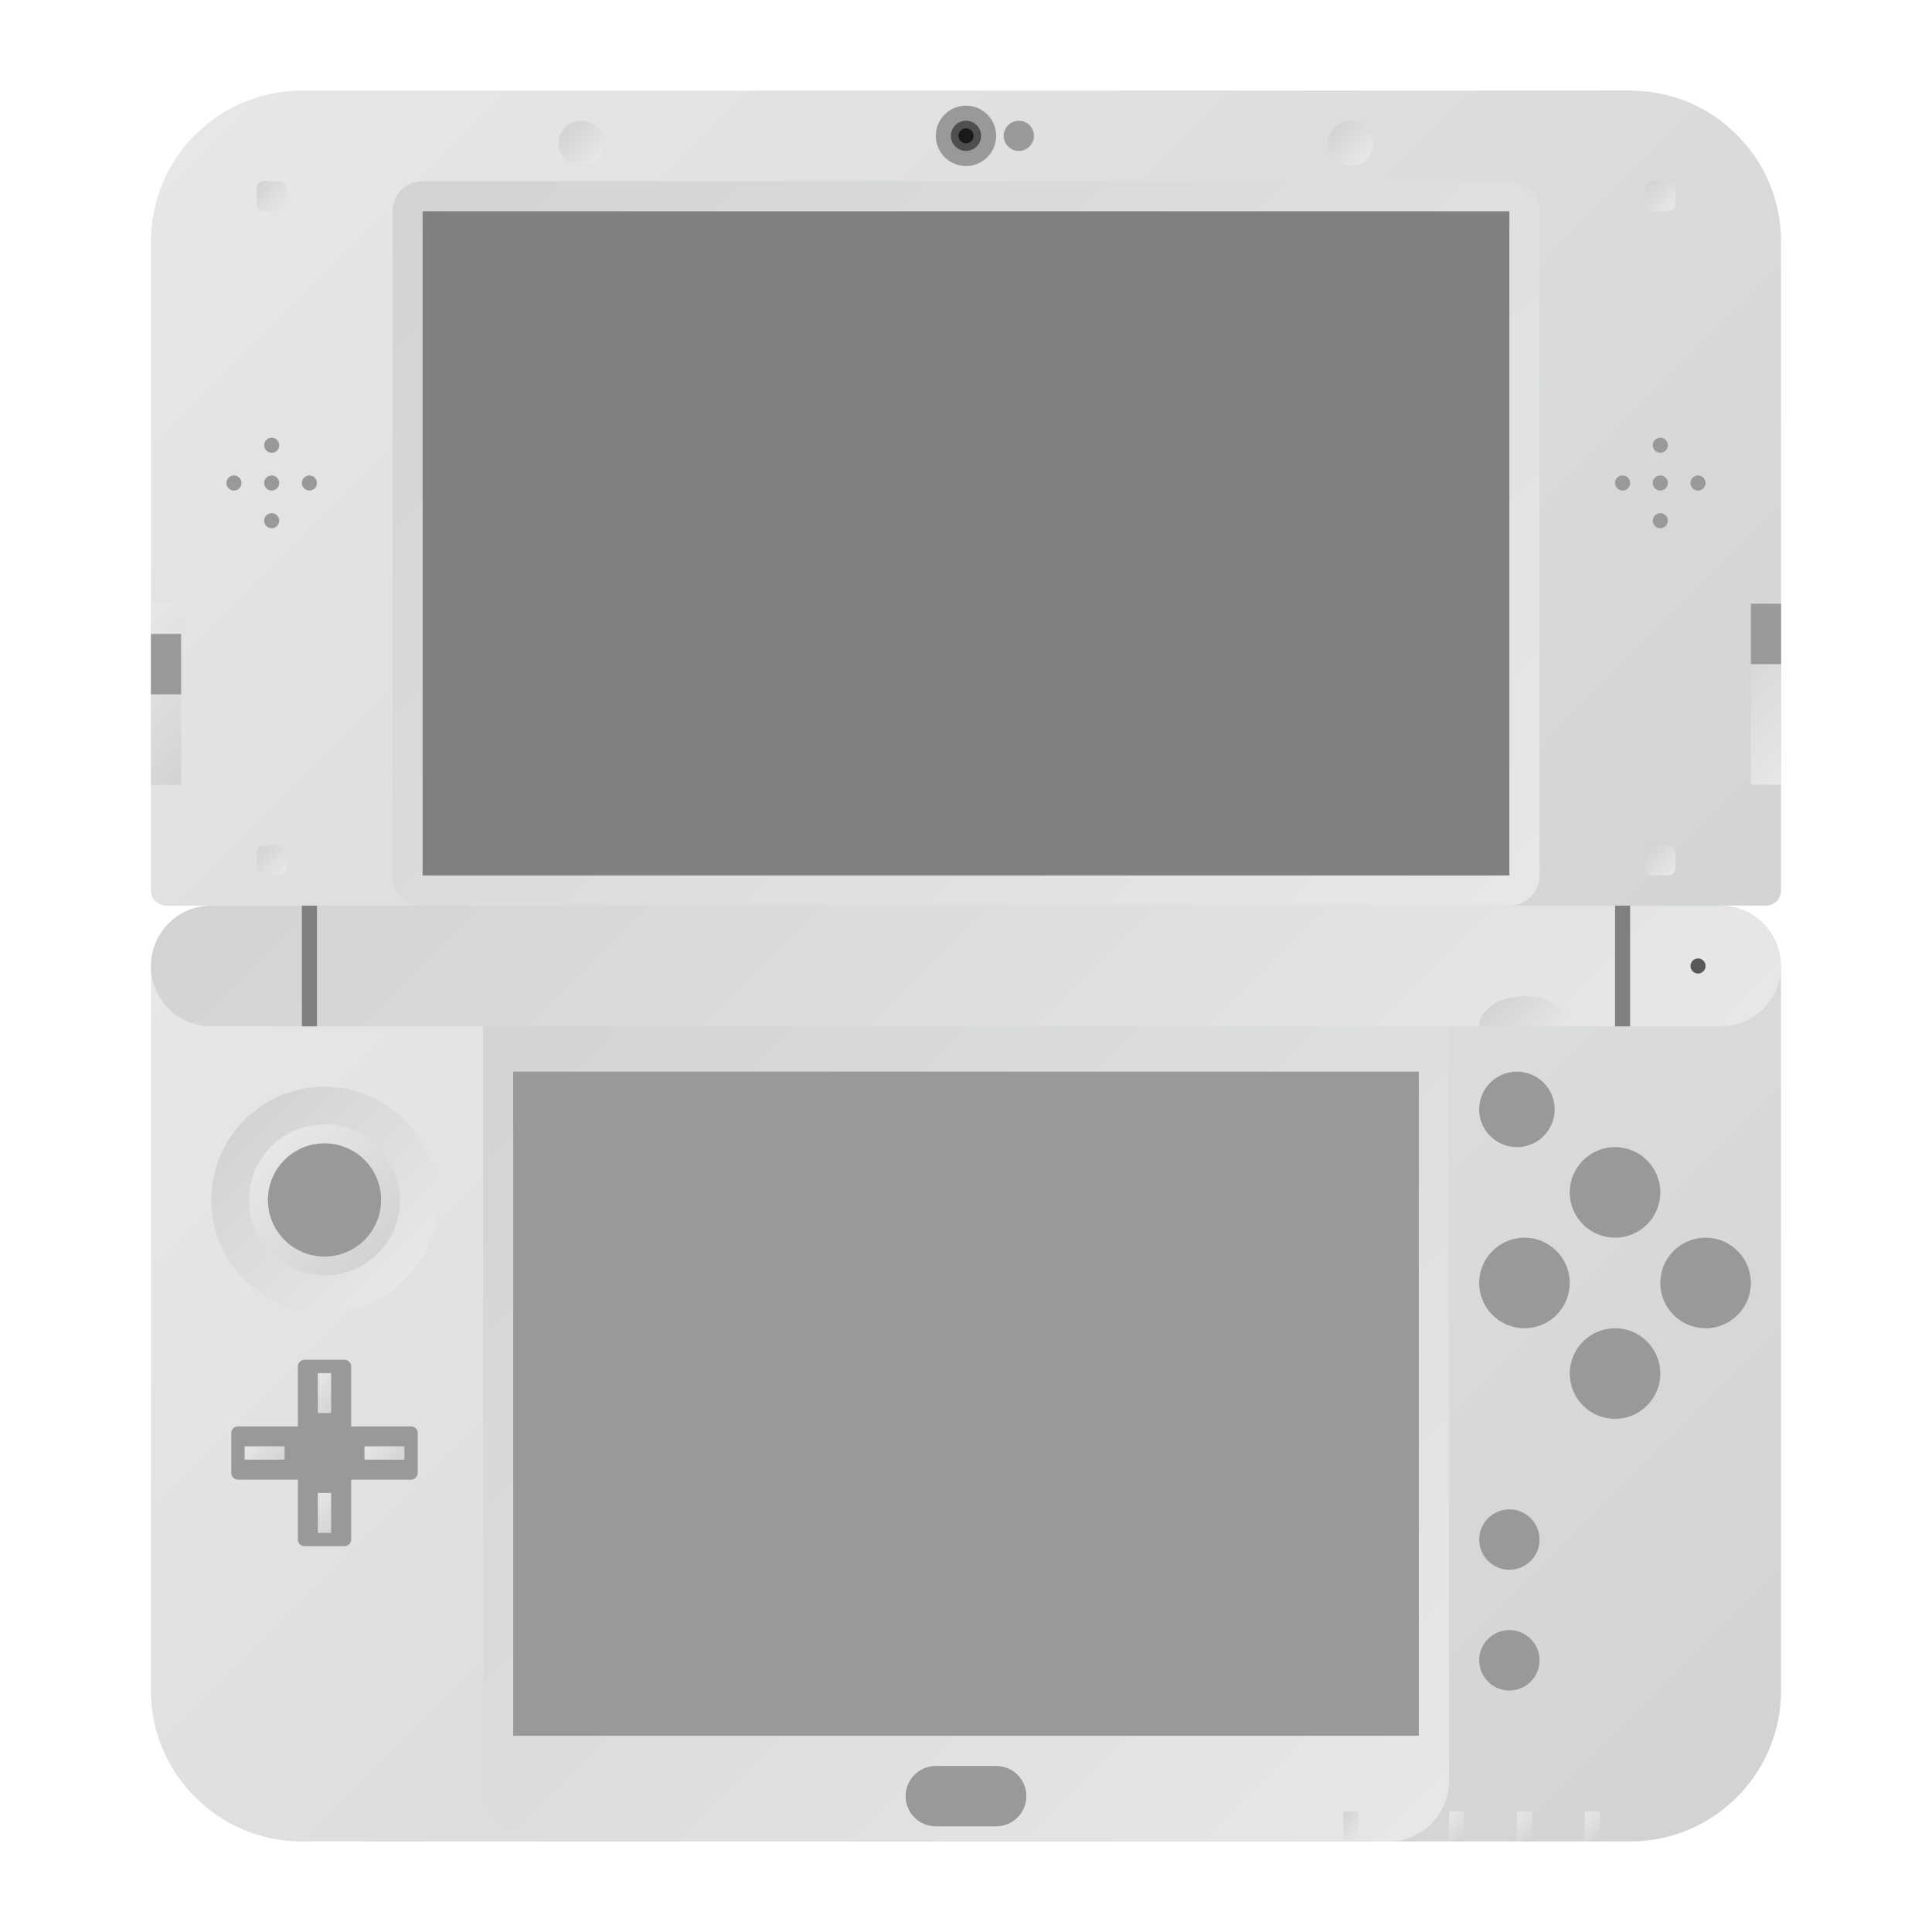 <?xml version="1.0" encoding="UTF-8" standalone="no"?>
<svg
   xmlns:dc="http://purl.org/dc/elements/1.1/"
   xmlns:cc="http://creativecommons.org/ns#"
   xmlns:rdf="http://www.w3.org/1999/02/22-rdf-syntax-ns#"
   xmlns:svg="http://www.w3.org/2000/svg"
   xmlns="http://www.w3.org/2000/svg"
   viewBox="0 0 320 320"
   height="320"
   width="320"
   xml:space="preserve"
   version="1.1"
   id="svg2"><defs
     id="defs6"><clipPath
       id="clipPath16"
       clipPathUnits="userSpaceOnUse"><path
         id="path18"
         d="m 40,244 c -11.046,0 -20,-8.954 -20,-20 l 0,0 0,-86 c 0,-1.105 0.895,-2 2,-2 l 0,0 6,0 0,-8 200,0 0,8 6,0 c 1.104,0 2,0.895 2,2 l 0,0 0,86 c 0,11.046 -8.954,20 -20,20 l 0,0 -176,0 z" /></clipPath><linearGradient
       id="linearGradient24"
       spreadMethod="pad"
       gradientTransform="matrix(156.142,-156.142,-156.142,-156.142,49.929,262.213)"
       gradientUnits="userSpaceOnUse"
       y2="0"
       x2="1"
       y1="0"
       x1="0"><stop
         id="stop26"
         offset="0"
         style="stop-opacity:1;stop-color:#e6e7e8" /><stop
         id="stop28"
         offset="1"
         style="stop-opacity:1;stop-color:#d1d3d4" /></linearGradient><clipPath
       id="clipPath36"
       clipPathUnits="userSpaceOnUse"><path
         id="path38"
         d="M 20,128 20,32 C 20,20.954 28.954,12 40,12 l 0,0 176,0 c 11.046,0 20,8.954 20,20 l 0,0 0,96 -216,0 z" /></clipPath><linearGradient
       id="linearGradient44"
       spreadMethod="pad"
       gradientTransform="matrix(160.142,-160.142,-160.142,-160.142,47.929,155.929)"
       gradientUnits="userSpaceOnUse"
       y2="0"
       x2="1"
       y1="0"
       x1="0"><stop
         id="stop46"
         offset="0"
         style="stop-opacity:1;stop-color:#e6e7e8" /><stop
         id="stop48"
         offset="1"
         style="stop-opacity:1;stop-color:#d1d3d4" /></linearGradient><clipPath
       id="clipPath56"
       clipPathUnits="userSpaceOnUse"><path
         id="path58"
         d="m 28,136 c -4.418,0 -8,-3.581 -8,-8 l 0,0 c 0,-4.418 3.582,-8 8,-8 l 0,0 200,0 c 4.418,0 8,3.582 8,8 l 0,0 c 0,4.419 -3.582,8 -8,8 l 0,0 -200,0 z" /></clipPath><linearGradient
       id="linearGradient64"
       spreadMethod="pad"
       gradientTransform="matrix(-111.314,111.314,111.314,111.314,183.657,72.343)"
       gradientUnits="userSpaceOnUse"
       y2="0"
       x2="1"
       y1="0"
       x1="0"><stop
         id="stop66"
         offset="0"
         style="stop-opacity:1;stop-color:#e6e7e8" /><stop
         id="stop68"
         offset="1"
         style="stop-opacity:1;stop-color:#d1d3d4" /></linearGradient><clipPath
       id="clipPath76"
       clipPathUnits="userSpaceOnUse"><path
         id="path78"
         d="m 35,232 c -0.553,0 -1,-0.448 -1,-1 l 0,0 0,-2 c 0,-0.552 0.447,-1 1,-1 l 0,0 2,0 c 0.553,0 1,0.448 1,1 l 0,0 0,2 c 0,0.552 -0.447,1 -1,1 l 0,0 -2,0 z" /></clipPath><linearGradient
       id="linearGradient84"
       spreadMethod="pad"
       gradientTransform="matrix(-3.414,3.414,3.414,3.414,37.707,228.293)"
       gradientUnits="userSpaceOnUse"
       y2="0"
       x2="1"
       y1="0"
       x1="0"><stop
         id="stop86"
         offset="0"
         style="stop-opacity:1;stop-color:#e6e7e8" /><stop
         id="stop88"
         offset="1"
         style="stop-opacity:1;stop-color:#d1d3d4" /></linearGradient><clipPath
       id="clipPath96"
       clipPathUnits="userSpaceOnUse"><path
         id="path98"
         d="m 219,232 c -0.553,0 -1,-0.448 -1,-1 l 0,0 0,-2 c 0,-0.552 0.447,-1 1,-1 l 0,0 2,0 c 0.553,0 1,0.448 1,1 l 0,0 0,2 c 0,0.552 -0.447,1 -1,1 l 0,0 -2,0 z" /></clipPath><linearGradient
       id="linearGradient104"
       spreadMethod="pad"
       gradientTransform="matrix(-3.414,3.414,3.414,3.414,221.707,228.293)"
       gradientUnits="userSpaceOnUse"
       y2="0"
       x2="1"
       y1="0"
       x1="0"><stop
         id="stop106"
         offset="0"
         style="stop-opacity:1;stop-color:#e6e7e8" /><stop
         id="stop108"
         offset="1"
         style="stop-opacity:1;stop-color:#d1d3d4" /></linearGradient><clipPath
       id="clipPath116"
       clipPathUnits="userSpaceOnUse"><path
         id="path118"
         d="m 35,144 c -0.553,0 -1,-0.448 -1,-1 l 0,0 0,-2 c 0,-0.552 0.447,-1 1,-1 l 0,0 2,0 c 0.553,0 1,0.448 1,1 l 0,0 0,2 c 0,0.552 -0.447,1 -1,1 l 0,0 -2,0 z" /></clipPath><linearGradient
       id="linearGradient124"
       spreadMethod="pad"
       gradientTransform="matrix(-3.414,3.414,3.414,3.414,37.707,140.293)"
       gradientUnits="userSpaceOnUse"
       y2="0"
       x2="1"
       y1="0"
       x1="0"><stop
         id="stop126"
         offset="0"
         style="stop-opacity:1;stop-color:#e6e7e8" /><stop
         id="stop128"
         offset="1"
         style="stop-opacity:1;stop-color:#d1d3d4" /></linearGradient><clipPath
       id="clipPath136"
       clipPathUnits="userSpaceOnUse"><path
         id="path138"
         d="m 219,144 c -0.553,0 -1,-0.448 -1,-1 l 0,0 0,-2 c 0,-0.552 0.447,-1 1,-1 l 0,0 2,0 c 0.553,0 1,0.448 1,1 l 0,0 0,2 c 0,0.552 -0.447,1 -1,1 l 0,0 -2,0 z" /></clipPath><linearGradient
       id="linearGradient144"
       spreadMethod="pad"
       gradientTransform="matrix(-3.414,3.414,3.414,3.414,221.707,140.293)"
       gradientUnits="userSpaceOnUse"
       y2="0"
       x2="1"
       y1="0"
       x1="0"><stop
         id="stop146"
         offset="0"
         style="stop-opacity:1;stop-color:#e6e7e8" /><stop
         id="stop148"
         offset="1"
         style="stop-opacity:1;stop-color:#d1d3d4" /></linearGradient><clipPath
       id="clipPath156"
       clipPathUnits="userSpaceOnUse"><path
         id="path158"
         d="M 0,256 256,256 256,0 0,0 0,256 Z" /></clipPath><clipPath
       id="clipPath180"
       clipPathUnits="userSpaceOnUse"><path
         id="path182"
         d="m 74,237 c 0,-1.656 1.344,-3 3,-3 l 0,0 c 1.656,0 3,1.344 3,3 l 0,0 c 0,1.657 -1.344,3 -3,3 l 0,0 c -1.656,0 -3,-1.343 -3,-3" /></clipPath><linearGradient
       id="linearGradient188"
       spreadMethod="pad"
       gradientTransform="matrix(-4.243,4.243,4.243,4.243,79.121,234.879)"
       gradientUnits="userSpaceOnUse"
       y2="0"
       x2="1"
       y1="0"
       x1="0"><stop
         id="stop190"
         offset="0"
         style="stop-opacity:1;stop-color:#e6e7e8" /><stop
         id="stop192"
         offset="1"
         style="stop-opacity:1;stop-color:#d1d3d4" /></linearGradient><clipPath
       id="clipPath200"
       clipPathUnits="userSpaceOnUse"><path
         id="path202"
         d="m 176,237 c 0,-1.656 1.343,-3 3,-3 l 0,0 c 1.657,0 3,1.344 3,3 l 0,0 c 0,1.657 -1.343,3 -3,3 l 0,0 c -1.657,0 -3,-1.343 -3,-3" /></clipPath><linearGradient
       id="linearGradient208"
       spreadMethod="pad"
       gradientTransform="matrix(-4.243,4.243,4.243,4.243,181.121,234.879)"
       gradientUnits="userSpaceOnUse"
       y2="0"
       x2="1"
       y1="0"
       x1="0"><stop
         id="stop210"
         offset="0"
         style="stop-opacity:1;stop-color:#e6e7e8" /><stop
         id="stop212"
         offset="1"
         style="stop-opacity:1;stop-color:#d1d3d4" /></linearGradient><clipPath
       id="clipPath220"
       clipPathUnits="userSpaceOnUse"><path
         id="path222"
         d="m 56,232 c -2.209,0 -4,-1.791 -4,-4 l 0,0 0,-88 c 0,-2.209 1.791,-4 4,-4 l 0,0 144,0 c 2.209,0 4,1.791 4,4 l 0,0 0,88 c 0,2.209 -1.791,4 -4,4 l 0,0 -144,0 z" /></clipPath><linearGradient
       id="linearGradient228"
       spreadMethod="pad"
       gradientTransform="matrix(-121.657,121.657,121.657,121.657,188.828,123.172)"
       gradientUnits="userSpaceOnUse"
       y2="0"
       x2="1"
       y1="0"
       x1="0"><stop
         id="stop230"
         offset="0"
         style="stop-opacity:1;stop-color:#e6e7e8" /><stop
         id="stop232"
         offset="1"
         style="stop-opacity:1;stop-color:#d1d3d4" /></linearGradient><clipPath
       id="clipPath240"
       clipPathUnits="userSpaceOnUse"><path
         id="path242"
         d="M 0,256 256,256 256,0 0,0 0,256 Z" /></clipPath><clipPath
       id="clipPath258"
       clipPathUnits="userSpaceOnUse"><path
         id="path260"
         d="m 20,152 4.001,0 0,24 -4.001,0 0,-24 z" /></clipPath><linearGradient
       id="linearGradient266"
       spreadMethod="pad"
       gradientTransform="matrix(14,-14,-14,-14,15,171)"
       gradientUnits="userSpaceOnUse"
       y2="0"
       x2="1"
       y1="0"
       x1="0"><stop
         id="stop268"
         offset="0"
         style="stop-opacity:1;stop-color:#e6e7e8" /><stop
         id="stop270"
         offset="1"
         style="stop-opacity:1;stop-color:#d1d3d4" /></linearGradient><clipPath
       id="clipPath278"
       clipPathUnits="userSpaceOnUse"><path
         id="path280"
         d="M 0,256 256,256 256,0 0,0 0,256 Z" /></clipPath><clipPath
       id="clipPath288"
       clipPathUnits="userSpaceOnUse"><path
         id="path290"
         d="m 232,152 4,0 0,24 -4,0 0,-24 z" /></clipPath><linearGradient
       id="linearGradient296"
       spreadMethod="pad"
       gradientTransform="matrix(-14,14,14,14,241,157)"
       gradientUnits="userSpaceOnUse"
       y2="0"
       x2="1"
       y1="0"
       x1="0"><stop
         id="stop298"
         offset="0"
         style="stop-opacity:1;stop-color:#e6e7e8" /><stop
         id="stop300"
         offset="1"
         style="stop-opacity:1;stop-color:#d1d3d4" /></linearGradient><clipPath
       id="clipPath308"
       clipPathUnits="userSpaceOnUse"><path
         id="path310"
         d="M 0,256 256,256 256,0 0,0 0,256 Z" /></clipPath><clipPath
       id="clipPath322"
       clipPathUnits="userSpaceOnUse"><path
         id="path324"
         d="m 196,120 12,0 c 0,2.209 -2.687,4 -6,4 l 0,0 c -3.313,0 -6,-1.791 -6,-4" /></clipPath><linearGradient
       id="linearGradient330"
       spreadMethod="pad"
       gradientTransform="matrix(-6.606,6.606,6.606,6.606,205.303,117.303)"
       gradientUnits="userSpaceOnUse"
       y2="0"
       x2="1"
       y1="0"
       x1="0"><stop
         id="stop332"
         offset="0"
         style="stop-opacity:1;stop-color:#e6e7e8" /><stop
         id="stop334"
         offset="1"
         style="stop-opacity:1;stop-color:#d1d3d4" /></linearGradient><clipPath
       id="clipPath342"
       clipPathUnits="userSpaceOnUse"><path
         id="path344"
         d="M 0,256 256,256 256,0 0,0 0,256 Z" /></clipPath><clipPath
       id="clipPath354"
       clipPathUnits="userSpaceOnUse"><path
         id="path356"
         d="m 28,97 c 0,-8.284 6.716,-15 15,-15 l 0,0 c 8.284,0 15,6.716 15,15 l 0,0 c 0,8.284 -6.716,15 -15,15 l 0,0 c -8.284,0 -15,-6.716 -15,-15" /></clipPath><linearGradient
       id="linearGradient362"
       spreadMethod="pad"
       gradientTransform="matrix(-21.213,21.213,21.213,21.213,53.607,86.393)"
       gradientUnits="userSpaceOnUse"
       y2="0"
       x2="1"
       y1="0"
       x1="0"><stop
         id="stop364"
         offset="0"
         style="stop-opacity:1;stop-color:#e6e7e8" /><stop
         id="stop366"
         offset="1"
         style="stop-opacity:1;stop-color:#d1d3d4" /></linearGradient><clipPath
       id="clipPath374"
       clipPathUnits="userSpaceOnUse"><path
         id="path376"
         d="m 33,97 c 0,-5.522 4.477,-10 10,-10 l 0,0 c 5.523,0 10,4.478 10,10 l 0,0 c 0,5.523 -4.477,10 -10,10 l 0,0 c -5.523,0 -10,-4.477 -10,-10" /></clipPath><linearGradient
       id="linearGradient382"
       spreadMethod="pad"
       gradientTransform="matrix(14.142,-14.142,-14.142,-14.142,35.929,104.071)"
       gradientUnits="userSpaceOnUse"
       y2="0"
       x2="1"
       y1="0"
       x1="0"><stop
         id="stop384"
         offset="0"
         style="stop-opacity:1;stop-color:#e6e7e8" /><stop
         id="stop386"
         offset="1"
         style="stop-opacity:1;stop-color:#d1d3d4" /></linearGradient><clipPath
       id="clipPath394"
       clipPathUnits="userSpaceOnUse"><path
         id="path396"
         d="M 0,256 256,256 256,0 0,0 0,256 Z" /></clipPath><clipPath
       id="clipPath406"
       clipPathUnits="userSpaceOnUse"><path
         id="path408"
         d="m 192,12 2.001,0 0,4.001 -2.001,0 0,-4.001 z" /></clipPath><linearGradient
       id="linearGradient414"
       spreadMethod="pad"
       gradientTransform="matrix(3,-3,-3,-3,191.5,15.5)"
       gradientUnits="userSpaceOnUse"
       y2="0"
       x2="1"
       y1="0"
       x1="0"><stop
         id="stop416"
         offset="0"
         style="stop-opacity:1;stop-color:#e6e7e8" /><stop
         id="stop418"
         offset="1"
         style="stop-opacity:1;stop-color:#d1d3d4" /></linearGradient><clipPath
       id="clipPath426"
       clipPathUnits="userSpaceOnUse"><path
         id="path428"
         d="M 0,256 256,256 256,0 0,0 0,256 Z" /></clipPath><clipPath
       id="clipPath438"
       clipPathUnits="userSpaceOnUse"><path
         id="path440"
         d="M 64,120 64,20 c 0,-4.418 3.582,-8 8,-8 l 0,0 112,0 c 4.418,0 8,3.582 8,8 l 0,0 0,100 -128,0 z" /></clipPath><linearGradient
       id="linearGradient446"
       spreadMethod="pad"
       gradientTransform="matrix(-115.657,115.657,115.657,115.657,185.828,10.515)"
       gradientUnits="userSpaceOnUse"
       y2="0"
       x2="1"
       y1="0"
       x1="0"><stop
         id="stop448"
         offset="0"
         style="stop-opacity:1;stop-color:#e6e7e8" /><stop
         id="stop450"
         offset="1"
         style="stop-opacity:1;stop-color:#d1d3d4" /></linearGradient><clipPath
       id="clipPath458"
       clipPathUnits="userSpaceOnUse"><path
         id="path460"
         d="m 42.117,68.764 1.765,0 0,5.294 -1.765,0 0,-5.294 z" /></clipPath><linearGradient
       id="linearGradient466"
       spreadMethod="pad"
       gradientTransform="matrix(3.529,-3.529,-3.529,-3.529,41.235,73.176)"
       gradientUnits="userSpaceOnUse"
       y2="0"
       x2="1"
       y1="0"
       x1="0"><stop
         id="stop468"
         offset="0"
         style="stop-opacity:1;stop-color:#e6e7e8" /><stop
         id="stop470"
         offset="1"
         style="stop-opacity:1;stop-color:#d1d3d4" /></linearGradient><clipPath
       id="clipPath478"
       clipPathUnits="userSpaceOnUse"><path
         id="path480"
         d="m 42.117,52.883 1.765,0 0,5.294 -1.765,0 0,-5.294 z" /></clipPath><linearGradient
       id="linearGradient486"
       spreadMethod="pad"
       gradientTransform="matrix(3.529,-3.529,-3.529,-3.529,41.235,57.294)"
       gradientUnits="userSpaceOnUse"
       y2="0"
       x2="1"
       y1="0"
       x1="0"><stop
         id="stop488"
         offset="0"
         style="stop-opacity:1;stop-color:#e6e7e8" /><stop
         id="stop490"
         offset="1"
         style="stop-opacity:1;stop-color:#d1d3d4" /></linearGradient><clipPath
       id="clipPath498"
       clipPathUnits="userSpaceOnUse"><path
         id="path500"
         d="m 48.294,62.588 5.295,0 0,1.765 -5.295,0 0,-1.765 z" /></clipPath><linearGradient
       id="linearGradient506"
       spreadMethod="pad"
       gradientTransform="matrix(3.529,-3.529,-3.529,-3.529,49.176,65.235)"
       gradientUnits="userSpaceOnUse"
       y2="0"
       x2="1"
       y1="0"
       x1="0"><stop
         id="stop508"
         offset="0"
         style="stop-opacity:1;stop-color:#e6e7e8" /><stop
         id="stop510"
         offset="1"
         style="stop-opacity:1;stop-color:#d1d3d4" /></linearGradient><clipPath
       id="clipPath518"
       clipPathUnits="userSpaceOnUse"><path
         id="path520"
         d="m 32.412,62.588 5.295,0 0,1.765 -5.295,0 0,-1.765 z" /></clipPath><linearGradient
       id="linearGradient526"
       spreadMethod="pad"
       gradientTransform="matrix(3.529,-3.529,-3.529,-3.529,33.294,65.235)"
       gradientUnits="userSpaceOnUse"
       y2="0"
       x2="1"
       y1="0"
       x1="0"><stop
         id="stop528"
         offset="0"
         style="stop-opacity:1;stop-color:#e6e7e8" /><stop
         id="stop530"
         offset="1"
         style="stop-opacity:1;stop-color:#d1d3d4" /></linearGradient><clipPath
       id="clipPath538"
       clipPathUnits="userSpaceOnUse"><path
         id="path540"
         d="M 0,256 256,256 256,0 0,0 0,256 Z" /></clipPath><clipPath
       id="clipPath552"
       clipPathUnits="userSpaceOnUse"><path
         id="path554"
         d="m 178,12 2,0 0,4.001 -2,0 0,-4.001 z" /></clipPath><linearGradient
       id="linearGradient560"
       spreadMethod="pad"
       gradientTransform="matrix(-3,3,3,3,180.5,12.5)"
       gradientUnits="userSpaceOnUse"
       y2="0"
       x2="1"
       y1="0"
       x1="0"><stop
         id="stop562"
         offset="0"
         style="stop-opacity:1;stop-color:#e6e7e8" /><stop
         id="stop564"
         offset="1"
         style="stop-opacity:1;stop-color:#d1d3d4" /></linearGradient><clipPath
       id="clipPath572"
       clipPathUnits="userSpaceOnUse"><path
         id="path574"
         d="m 201,12 2.001,0 0,4.001 -2.001,0 0,-4.001 z" /></clipPath><linearGradient
       id="linearGradient580"
       spreadMethod="pad"
       gradientTransform="matrix(3,-3,-3,-3,200.5,15.5)"
       gradientUnits="userSpaceOnUse"
       y2="0"
       x2="1"
       y1="0"
       x1="0"><stop
         id="stop582"
         offset="0"
         style="stop-opacity:1;stop-color:#e6e7e8" /><stop
         id="stop584"
         offset="1"
         style="stop-opacity:1;stop-color:#d1d3d4" /></linearGradient><clipPath
       id="clipPath592"
       clipPathUnits="userSpaceOnUse"><path
         id="path594"
         d="m 210,12 2.001,0 0,4.001 -2.001,0 0,-4.001 z" /></clipPath><linearGradient
       id="linearGradient600"
       spreadMethod="pad"
       gradientTransform="matrix(3,-3,-3,-3,209.5,15.5)"
       gradientUnits="userSpaceOnUse"
       y2="0"
       x2="1"
       y1="0"
       x1="0"><stop
         id="stop602"
         offset="0"
         style="stop-opacity:1;stop-color:#e6e7e8" /><stop
         id="stop604"
         offset="1"
         style="stop-opacity:1;stop-color:#d1d3d4" /></linearGradient><clipPath
       id="clipPath612"
       clipPathUnits="userSpaceOnUse"><path
         id="path614"
         d="M 0,256 256,256 256,0 0,0 0,256 Z" /></clipPath></defs><g
     transform="matrix(1.25,0,0,-1.25,0,320)"
     id="g10"><g
       id="g12"><g
         clip-path="url(#clipPath16)"
         id="g14"><g
           id="g20"><g
             id="g22"><path
               id="path30"
               style="fill:url(#linearGradient24);stroke:none"
               d="m 40,244 c -11.046,0 -20,-8.954 -20,-20 l 0,0 0,-86 c 0,-1.105 0.895,-2 2,-2 l 0,0 6,0 0,-8 200,0 0,8 6,0 c 1.104,0 2,0.895 2,2 l 0,0 0,86 c 0,11.046 -8.954,20 -20,20 l 0,0 -176,0 z" /></g></g></g></g><g
       id="g32"><g
         clip-path="url(#clipPath36)"
         id="g34"><g
           id="g40"><g
             id="g42"><path
               id="path50"
               style="fill:url(#linearGradient44);stroke:none"
               d="M 20,128 20,32 C 20,20.954 28.954,12 40,12 l 0,0 176,0 c 11.046,0 20,8.954 20,20 l 0,0 0,96 -216,0 z" /></g></g></g></g><g
       id="g52"><g
         clip-path="url(#clipPath56)"
         id="g54"><g
           id="g60"><g
             id="g62"><path
               id="path70"
               style="fill:url(#linearGradient64);stroke:none"
               d="m 28,136 c -4.418,0 -8,-3.581 -8,-8 l 0,0 c 0,-4.418 3.582,-8 8,-8 l 0,0 200,0 c 4.418,0 8,3.582 8,8 l 0,0 c 0,4.419 -3.582,8 -8,8 l 0,0 -200,0 z" /></g></g></g></g><g
       id="g72"><g
         clip-path="url(#clipPath76)"
         id="g74"><g
           id="g80"><g
             id="g82"><path
               id="path90"
               style="fill:url(#linearGradient84);stroke:none"
               d="m 35,232 c -0.553,0 -1,-0.448 -1,-1 l 0,0 0,-2 c 0,-0.552 0.447,-1 1,-1 l 0,0 2,0 c 0.553,0 1,0.448 1,1 l 0,0 0,2 c 0,0.552 -0.447,1 -1,1 l 0,0 -2,0 z" /></g></g></g></g><g
       id="g92"><g
         clip-path="url(#clipPath96)"
         id="g94"><g
           id="g100"><g
             id="g102"><path
               id="path110"
               style="fill:url(#linearGradient104);stroke:none"
               d="m 219,232 c -0.553,0 -1,-0.448 -1,-1 l 0,0 0,-2 c 0,-0.552 0.447,-1 1,-1 l 0,0 2,0 c 0.553,0 1,0.448 1,1 l 0,0 0,2 c 0,0.552 -0.447,1 -1,1 l 0,0 -2,0 z" /></g></g></g></g><g
       id="g112"><g
         clip-path="url(#clipPath116)"
         id="g114"><g
           id="g120"><g
             id="g122"><path
               id="path130"
               style="fill:url(#linearGradient124);stroke:none"
               d="m 35,144 c -0.553,0 -1,-0.448 -1,-1 l 0,0 0,-2 c 0,-0.552 0.447,-1 1,-1 l 0,0 2,0 c 0.553,0 1,0.448 1,1 l 0,0 0,2 c 0,0.552 -0.447,1 -1,1 l 0,0 -2,0 z" /></g></g></g></g><g
       id="g132"><g
         clip-path="url(#clipPath136)"
         id="g134"><g
           id="g140"><g
             id="g142"><path
               id="path150"
               style="fill:url(#linearGradient144);stroke:none"
               d="m 219,144 c -0.553,0 -1,-0.448 -1,-1 l 0,0 0,-2 c 0,-0.552 0.447,-1 1,-1 l 0,0 2,0 c 0.553,0 1,0.448 1,1 l 0,0 0,2 c 0,0.552 -0.447,1 -1,1 l 0,0 -2,0 z" /></g></g></g></g><g
       id="g152"><g
         clip-path="url(#clipPath156)"
         id="g154"><g
           transform="translate(132,238)"
           id="g160"><path
             id="path162"
             style="fill:#999999;fill-opacity:1;fill-rule:nonzero;stroke:none"
             d="m 0,0 c 0,-2.209 -1.791,-4 -4,-4 -2.209,0 -4,1.791 -4,4 0,2.209 1.791,4 4,4 2.209,0 4,-1.791 4,-4" /></g><g
           transform="translate(126,238)"
           id="g164"><path
             id="path166"
             style="fill:#4f4f4f;fill-opacity:1;fill-rule:nonzero;stroke:none"
             d="M 0,0 C 0,1.104 0.896,2 2,2 3.104,2 4,1.104 4,0 4,-1.104 3.104,-2 2,-2 0.896,-2 0,-1.104 0,0" /></g><g
           transform="translate(129,238)"
           id="g168"><path
             id="path170"
             style="fill:#191919;fill-opacity:1;fill-rule:nonzero;stroke:none"
             d="m 0,0 c 0,-0.552 -0.448,-1 -1,-1 -0.552,0 -1,0.448 -1,1 0,0.552 0.448,1 1,1 0.552,0 1,-0.448 1,-1" /></g><g
           transform="translate(133,238)"
           id="g172"><path
             id="path174"
             style="fill:#999999;fill-opacity:1;fill-rule:nonzero;stroke:none"
             d="M 0,0 C 0,-1.104 0.896,-2 2,-2 3.104,-2 4,-1.104 4,0 4,1.104 3.104,2 2,2 0.896,2 0,1.104 0,0" /></g></g></g><g
       id="g176"><g
         clip-path="url(#clipPath180)"
         id="g178"><g
           id="g184"><g
             id="g186"><path
               id="path194"
               style="fill:url(#linearGradient188);stroke:none"
               d="m 74,237 c 0,-1.656 1.344,-3 3,-3 l 0,0 c 1.656,0 3,1.344 3,3 l 0,0 c 0,1.657 -1.344,3 -3,3 l 0,0 c -1.656,0 -3,-1.343 -3,-3" /></g></g></g></g><g
       id="g196"><g
         clip-path="url(#clipPath200)"
         id="g198"><g
           id="g204"><g
             id="g206"><path
               id="path214"
               style="fill:url(#linearGradient208);stroke:none"
               d="m 176,237 c 0,-1.656 1.343,-3 3,-3 l 0,0 c 1.657,0 3,1.344 3,3 l 0,0 c 0,1.657 -1.343,3 -3,3 l 0,0 c -1.657,0 -3,-1.343 -3,-3" /></g></g></g></g><g
       id="g216"><g
         clip-path="url(#clipPath220)"
         id="g218"><g
           id="g224"><g
             id="g226"><path
               id="path234"
               style="fill:url(#linearGradient228);stroke:none"
               d="m 56,232 c -2.209,0 -4,-1.791 -4,-4 l 0,0 0,-88 c 0,-2.209 1.791,-4 4,-4 l 0,0 144,0 c 2.209,0 4,1.791 4,4 l 0,0 0,88 c 0,2.209 -1.791,4 -4,4 l 0,0 -144,0 z" /></g></g></g></g><g
       id="g236"><g
         clip-path="url(#clipPath240)"
         id="g238"><path
           id="path244"
           style="fill:#808080;fill-opacity:1;fill-rule:nonzero;stroke:none"
           d="m 200,140 -144,0 0,88 144,0 0,-88 z" /><g
           transform="translate(37,187)"
           id="g246"><path
             id="path248"
             style="fill:#999999;fill-opacity:1;fill-rule:nonzero;stroke:none"
             d="m 0,0 c 0,0.552 -0.448,1 -1,1 -0.552,0 -1,-0.448 -1,-1 0,-0.552 0.448,-1 1,-1 0.552,0 1,0.448 1,1 m 0,10 c 0,0.552 -0.448,1 -1,1 -0.552,0 -1,-0.448 -1,-1 0,-0.552 0.448,-1 1,-1 0.552,0 1,0.448 1,1 M 4,6 C 3.448,6 3,5.552 3,5 3,4.448 3.448,4 4,4 4.552,4 5,4.448 5,5 5,5.552 4.552,6 4,6 M -6,6 c -0.552,0 -1,-0.448 -1,-1 0,-0.552 0.448,-1 1,-1 0.552,0 1,0.448 1,1 0,0.552 -0.448,1 -1,1 M 0,5 C 0,4.448 -0.448,4 -1,4 c -0.552,0 -1,0.448 -1,1 0,0.552 0.448,1 1,1 0.552,0 1,-0.448 1,-1" /></g><g
           transform="translate(221,187)"
           id="g250"><path
             id="path252"
             style="fill:#999999;fill-opacity:1;fill-rule:nonzero;stroke:none"
             d="m 0,0 c 0,0.552 -0.447,1 -1,1 -0.553,0 -1,-0.448 -1,-1 0,-0.552 0.447,-1 1,-1 0.553,0 1,0.448 1,1 m 0,10 c 0,0.552 -0.447,1 -1,1 -0.553,0 -1,-0.448 -1,-1 0,-0.552 0.447,-1 1,-1 0.553,0 1,0.448 1,1 M 4,6 C 3.447,6 3,5.552 3,5 3,4.448 3.447,4 4,4 4.553,4 5,4.448 5,5 5,5.552 4.553,6 4,6 M -6,6 c -0.553,0 -1,-0.448 -1,-1 0,-0.552 0.447,-1 1,-1 0.553,0 1,0.448 1,1 0,0.552 -0.447,1 -1,1 M 0,5 C 0,4.448 -0.447,4 -1,4 c -0.553,0 -1,0.448 -1,1 0,0.552 0.447,1 1,1 0.553,0 1,-0.448 1,-1" /></g></g></g><g
       id="g254"><g
         clip-path="url(#clipPath258)"
         id="g256"><g
           id="g262"><g
             id="g264"><path
               id="path272"
               style="fill:url(#linearGradient266);stroke:none"
               d="m 20,152 4.001,0 0,24 -4.001,0 0,-24 z" /></g></g></g></g><g
       id="g274"><g
         clip-path="url(#clipPath278)"
         id="g276"><path
           id="path282"
           style="fill:#999999;fill-opacity:1;fill-rule:nonzero;stroke:none"
           d="m 24,164 -4,0 0,8 4,0 0,-8 z" /></g></g><g
       id="g284"><g
         clip-path="url(#clipPath288)"
         id="g286"><g
           id="g292"><g
             id="g294"><path
               id="path302"
               style="fill:url(#linearGradient296);stroke:none"
               d="m 232,152 4,0 0,24 -4,0 0,-24 z" /></g></g></g></g><g
       id="g304"><g
         clip-path="url(#clipPath308)"
         id="g306"><path
           id="path312"
           style="fill:#999999;fill-opacity:1;fill-rule:nonzero;stroke:none"
           d="m 236,168 -4,0 0,8 4,0 0,-8 z" /><path
           id="path314"
           style="fill:#808080;fill-opacity:1;fill-rule:nonzero;stroke:none"
           d="m 42,120 -2,0 0,16 2,0 0,-16 z" /><path
           id="path316"
           style="fill:#808080;fill-opacity:1;fill-rule:nonzero;stroke:none"
           d="m 216,120 -2,0 0,16 2,0 0,-16 z" /></g></g><g
       id="g318"><g
         clip-path="url(#clipPath322)"
         id="g320"><g
           id="g326"><g
             id="g328"><path
               id="path336"
               style="fill:url(#linearGradient330);stroke:none"
               d="m 196,120 12,0 c 0,2.209 -2.687,4 -6,4 l 0,0 c -3.313,0 -6,-1.791 -6,-4" /></g></g></g></g><g
       id="g338"><g
         clip-path="url(#clipPath342)"
         id="g340"><g
           transform="translate(226,128)"
           id="g346"><path
             id="path348"
             style="fill:#595959;fill-opacity:1;fill-rule:nonzero;stroke:none"
             d="m 0,0 c 0,0.552 -0.447,1 -1,1 -0.553,0 -1,-0.448 -1,-1 0,-0.552 0.447,-1 1,-1 0.553,0 1,0.448 1,1" /></g></g></g><g
       id="g350"><g
         clip-path="url(#clipPath354)"
         id="g352"><g
           id="g358"><g
             id="g360"><path
               id="path368"
               style="fill:url(#linearGradient362);stroke:none"
               d="m 28,97 c 0,-8.284 6.716,-15 15,-15 l 0,0 c 8.284,0 15,6.716 15,15 l 0,0 c 0,8.284 -6.716,15 -15,15 l 0,0 c -8.284,0 -15,-6.716 -15,-15" /></g></g></g></g><g
       id="g370"><g
         clip-path="url(#clipPath374)"
         id="g372"><g
           id="g378"><g
             id="g380"><path
               id="path388"
               style="fill:url(#linearGradient382);stroke:none"
               d="m 33,97 c 0,-5.522 4.477,-10 10,-10 l 0,0 c 5.523,0 10,4.478 10,10 l 0,0 c 0,5.523 -4.477,10 -10,10 l 0,0 c -5.523,0 -10,-4.477 -10,-10" /></g></g></g></g><g
       id="g390"><g
         clip-path="url(#clipPath394)"
         id="g392"><g
           transform="translate(50.5,97)"
           id="g398"><path
             id="path400"
             style="fill:#999999;fill-opacity:1;fill-rule:nonzero;stroke:none"
             d="m 0,0 c 0,-4.143 -3.358,-7.5 -7.5,-7.5 -4.142,0 -7.5,3.357 -7.5,7.5 0,4.143 3.358,7.5 7.5,7.5 C -3.358,7.5 0,4.143 0,0" /></g></g></g><g
       id="g402"><g
         clip-path="url(#clipPath406)"
         id="g404"><g
           id="g410"><g
             id="g412"><path
               id="path420"
               style="fill:url(#linearGradient414);stroke:none"
               d="m 192,12 2.001,0 0,4.001 -2.001,0 0,-4.001 z" /></g></g></g></g><g
       id="g422"><g
         clip-path="url(#clipPath426)"
         id="g424"><g
           transform="translate(54.471,67)"
           id="g430"><path
             id="path432"
             style="fill:#999999;fill-opacity:1;fill-rule:nonzero;stroke:none"
             d="m 0,0 -7.941,0 0,7.941 c 0,0.488 -0.395,0.882 -0.883,0.882 l -5.294,0 C -14.605,8.823 -15,8.429 -15,7.941 L -15,0 -22.941,0 c -0.488,0 -0.883,-0.396 -0.883,-0.883 l 0,-5.294 c 0,-0.487 0.395,-0.882 0.883,-0.882 l 7.941,0 0,-7.941 c 0,-0.487 0.395,-0.883 0.882,-0.883 l 5.294,0 c 0.488,0 0.883,0.396 0.883,0.883 l 0,7.941 7.941,0 c 0.487,0 0.882,0.395 0.882,0.882 l 0,5.294 C 0.882,-0.396 0.487,0 0,0" /></g></g></g><g
       id="g434"><g
         clip-path="url(#clipPath438)"
         id="g436"><g
           id="g442"><g
             id="g444"><path
               id="path452"
               style="fill:url(#linearGradient446);stroke:none"
               d="M 64,120 64,20 c 0,-4.418 3.582,-8 8,-8 l 0,0 112,0 c 4.418,0 8,3.582 8,8 l 0,0 0,100 -128,0 z" /></g></g></g></g><g
       id="g454"><g
         clip-path="url(#clipPath458)"
         id="g456"><g
           id="g462"><g
             id="g464"><path
               id="path472"
               style="fill:url(#linearGradient466);stroke:none"
               d="m 42.117,68.764 1.765,0 0,5.294 -1.765,0 0,-5.294 z" /></g></g></g></g><g
       id="g474"><g
         clip-path="url(#clipPath478)"
         id="g476"><g
           id="g482"><g
             id="g484"><path
               id="path492"
               style="fill:url(#linearGradient486);stroke:none"
               d="m 42.117,52.883 1.765,0 0,5.294 -1.765,0 0,-5.294 z" /></g></g></g></g><g
       id="g494"><g
         clip-path="url(#clipPath498)"
         id="g496"><g
           id="g502"><g
             id="g504"><path
               id="path512"
               style="fill:url(#linearGradient506);stroke:none"
               d="m 48.294,62.588 5.295,0 0,1.765 -5.295,0 0,-1.765 z" /></g></g></g></g><g
       id="g514"><g
         clip-path="url(#clipPath518)"
         id="g516"><g
           id="g522"><g
             id="g524"><path
               id="path532"
               style="fill:url(#linearGradient526);stroke:none"
               d="m 32.412,62.588 5.295,0 0,1.765 -5.295,0 0,-1.765 z" /></g></g></g></g><g
       id="g534"><g
         clip-path="url(#clipPath538)"
         id="g536"><path
           id="path542"
           style="fill:#999999;fill-opacity:1;fill-rule:nonzero;stroke:none"
           d="m 188,114 -120,0 0,-88 120,0 0,88 z" /><g
           transform="translate(132,14)"
           id="g544"><path
             id="path546"
             style="fill:#999999;fill-opacity:1;fill-rule:nonzero;stroke:none"
             d="m 0,0 -8,0 c -2.209,0 -4,1.791 -4,4 0,2.209 1.791,4 4,4 L 0,8 C 2.209,8 4,6.209 4,4 4,1.791 2.209,0 0,0" /></g></g></g><g
       id="g548"><g
         clip-path="url(#clipPath552)"
         id="g550"><g
           id="g556"><g
             id="g558"><path
               id="path566"
               style="fill:url(#linearGradient560);stroke:none"
               d="m 178,12 2,0 0,4.001 -2,0 0,-4.001 z" /></g></g></g></g><g
       id="g568"><g
         clip-path="url(#clipPath572)"
         id="g570"><g
           id="g576"><g
             id="g578"><path
               id="path586"
               style="fill:url(#linearGradient580);stroke:none"
               d="m 201,12 2.001,0 0,4.001 -2.001,0 0,-4.001 z" /></g></g></g></g><g
       id="g588"><g
         clip-path="url(#clipPath592)"
         id="g590"><g
           id="g596"><g
             id="g598"><path
               id="path606"
               style="fill:url(#linearGradient600);stroke:none"
               d="m 210,12 2.001,0 0,4.001 -2.001,0 0,-4.001 z" /></g></g></g></g><g
       id="g608"><g
         clip-path="url(#clipPath612)"
         id="g610"><g
           transform="translate(196,36)"
           id="g616"><path
             id="path618"
             style="fill:#999999;fill-opacity:1;fill-rule:nonzero;stroke:none"
             d="M 0,0 C 0,-2.209 1.791,-4 4,-4 6.209,-4 8,-2.209 8,0 8,2.209 6.209,4 4,4 1.791,4 0,2.209 0,0" /></g><g
           transform="translate(196,52)"
           id="g620"><path
             id="path622"
             style="fill:#999999;fill-opacity:1;fill-rule:nonzero;stroke:none"
             d="M 0,0 C 0,-2.209 1.791,-4 4,-4 6.209,-4 8,-2.209 8,0 8,2.209 6.209,4 4,4 1.791,4 0,2.209 0,0" /></g><g
           transform="translate(206,109)"
           id="g624"><path
             id="path626"
             style="fill:#999999;fill-opacity:1;fill-rule:nonzero;stroke:none"
             d="m 0,0 c 0,-2.762 -2.238,-5 -5,-5 -2.762,0 -5,2.238 -5,5 0,2.762 2.238,5 5,5 2.762,0 5,-2.238 5,-5" /></g><g
           transform="translate(208,86)"
           id="g628"><path
             id="path630"
             style="fill:#999999;fill-opacity:1;fill-rule:nonzero;stroke:none"
             d="m 0,0 c 0,-3.313 -2.687,-6 -6,-6 -3.313,0 -6,2.687 -6,6 0,3.313 2.687,6 6,6 3.313,0 6,-2.687 6,-6" /></g><g
           transform="translate(220,98)"
           id="g632"><path
             id="path634"
             style="fill:#999999;fill-opacity:1;fill-rule:nonzero;stroke:none"
             d="m 0,0 c 0,-3.313 -2.687,-6 -6,-6 -3.313,0 -6,2.687 -6,6 0,3.313 2.687,6 6,6 3.313,0 6,-2.687 6,-6" /></g><g
           transform="translate(220,74)"
           id="g636"><path
             id="path638"
             style="fill:#999999;fill-opacity:1;fill-rule:nonzero;stroke:none"
             d="m 0,0 c 0,-3.313 -2.687,-6 -6,-6 -3.313,0 -6,2.687 -6,6 0,3.313 2.687,6 6,6 3.313,0 6,-2.687 6,-6" /></g><g
           transform="translate(232,86)"
           id="g640"><path
             id="path642"
             style="fill:#999999;fill-opacity:1;fill-rule:nonzero;stroke:none"
             d="m 0,0 c 0,-3.313 -2.687,-6 -6,-6 -3.313,0 -6,2.687 -6,6 0,3.313 2.687,6 6,6 3.313,0 6,-2.687 6,-6" /></g></g></g></g></svg>